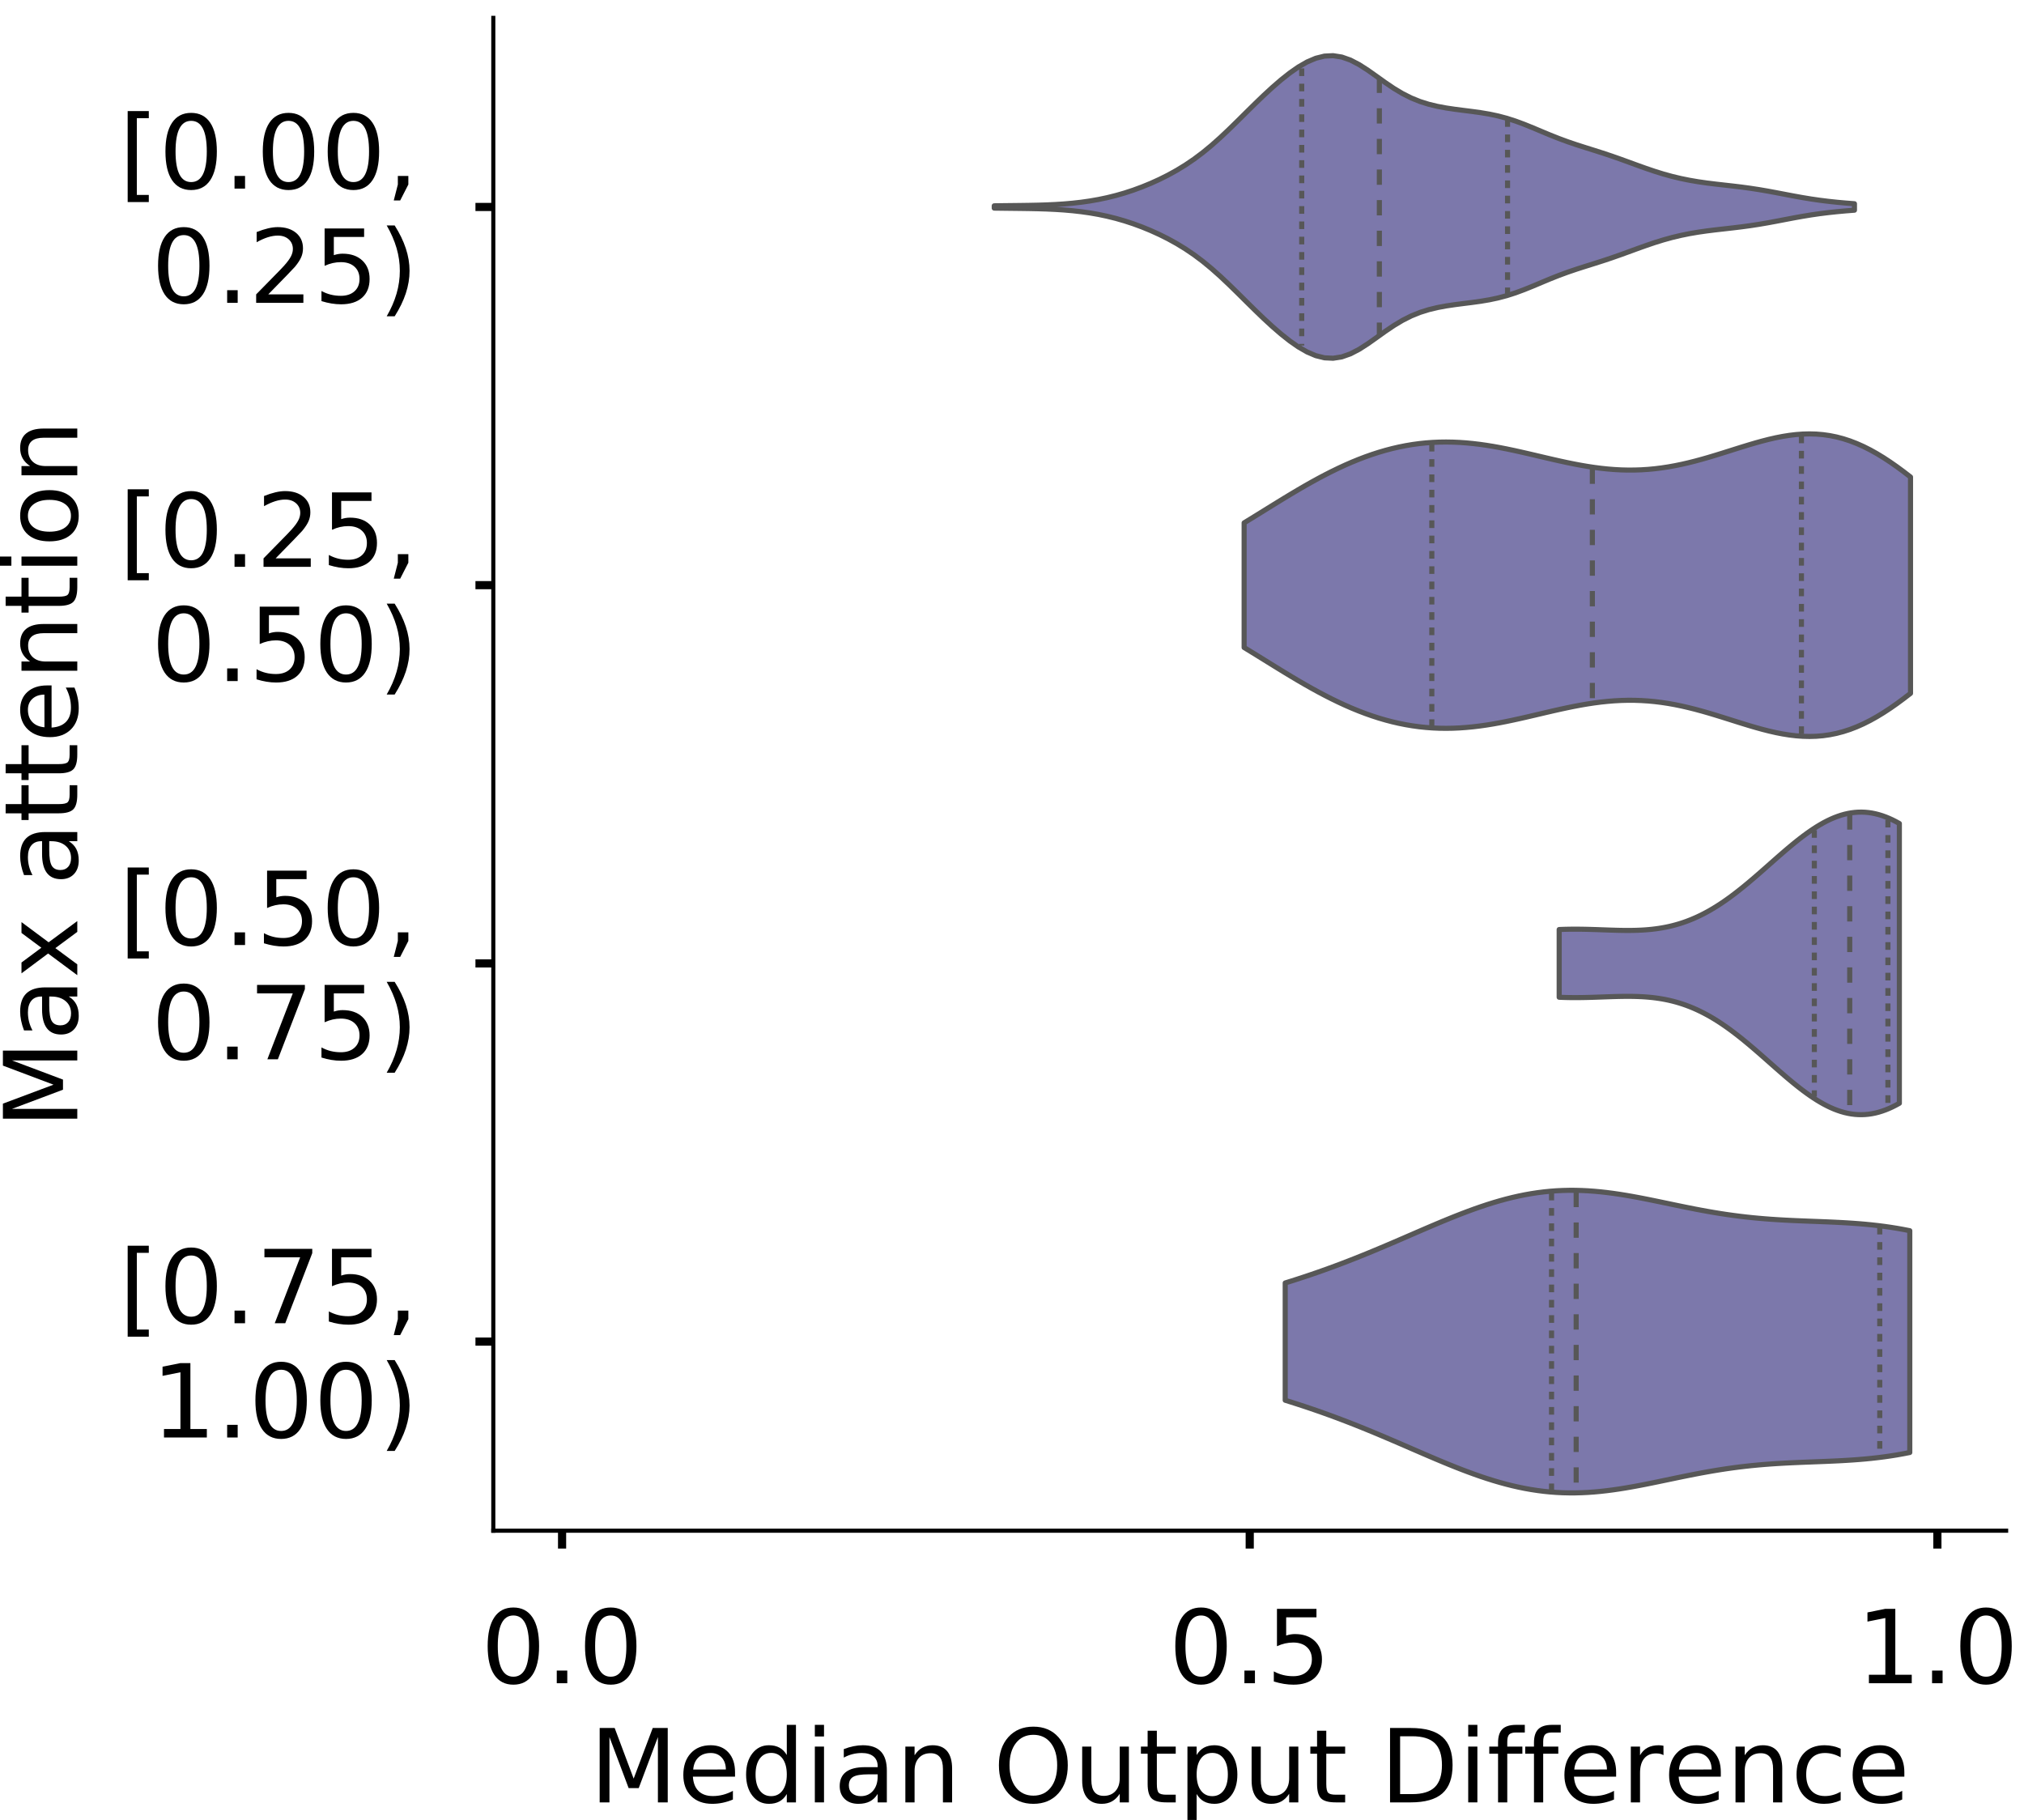 <?xml version="1.0" encoding="utf-8" standalone="no"?>
<!DOCTYPE svg PUBLIC "-//W3C//DTD SVG 1.1//EN"
  "http://www.w3.org/Graphics/SVG/1.1/DTD/svg11.dtd">
<!-- Created with matplotlib (https://matplotlib.org/) -->
<svg height="356.753pt" version="1.1" viewBox="0 0 396.753 356.753" width="396.753pt" xmlns="http://www.w3.org/2000/svg" xmlns:xlink="http://www.w3.org/1999/xlink">
 <defs>
  <style type="text/css">
*{stroke-linecap:butt;stroke-linejoin:round;}
  </style>
 </defs>
 <g id="figure_1">
  <g id="patch_1">
   <path d="M 0 356.753 
L 396.753 356.753 
L 396.753 0 
L 0 0 
z
" style="fill:#ffffff;"/>
  </g>
  <g id="axes_1">
   <g id="patch_2">
    <path d="M 96.7 300.053 
L 393.253 300.053 
L 393.253 3.5 
L 96.7 3.5 
z
" style="fill:#ffffff;"/>
   </g>
   <g id="PolyCollection_1">
    <defs>
     <path d="M 194.897 -315.956 
L 194.897 -316.412 
L 196.6 -316.435 
L 198.303 -316.454 
L 200.007 -316.473 
L 201.71 -316.498 
L 203.413 -316.533 
L 205.116 -316.585 
L 206.82 -316.663 
L 208.523 -316.772 
L 210.226 -316.92 
L 211.929 -317.112 
L 213.632 -317.354 
L 215.336 -317.652 
L 217.039 -318.009 
L 218.742 -318.432 
L 220.445 -318.921 
L 222.149 -319.479 
L 223.852 -320.107 
L 225.555 -320.805 
L 227.258 -321.577 
L 228.962 -322.429 
L 230.665 -323.369 
L 232.368 -324.41 
L 234.071 -325.566 
L 235.775 -326.844 
L 237.478 -328.246 
L 239.181 -329.76 
L 240.884 -331.365 
L 242.588 -333.031 
L 244.291 -334.72 
L 245.994 -336.4 
L 247.697 -338.039 
L 249.401 -339.608 
L 251.104 -341.083 
L 252.807 -342.433 
L 254.51 -343.621 
L 256.213 -344.604 
L 257.917 -345.331 
L 259.62 -345.755 
L 261.323 -345.839 
L 263.026 -345.572 
L 264.73 -344.971 
L 266.433 -344.084 
L 268.136 -342.991 
L 269.839 -341.786 
L 271.543 -340.567 
L 273.246 -339.417 
L 274.949 -338.398 
L 276.652 -337.542 
L 278.356 -336.853 
L 280.059 -336.317 
L 281.762 -335.906 
L 283.465 -335.589 
L 285.169 -335.335 
L 286.872 -335.115 
L 288.575 -334.901 
L 290.278 -334.664 
L 291.982 -334.377 
L 293.685 -334.015 
L 295.388 -333.562 
L 297.091 -333.014 
L 298.794 -332.383 
L 300.498 -331.693 
L 302.201 -330.976 
L 303.904 -330.267 
L 305.607 -329.592 
L 307.311 -328.965 
L 309.014 -328.386 
L 310.717 -327.84 
L 312.42 -327.307 
L 314.124 -326.764 
L 315.827 -326.198 
L 317.53 -325.602 
L 319.233 -324.985 
L 320.937 -324.362 
L 322.64 -323.752 
L 324.343 -323.175 
L 326.046 -322.646 
L 327.75 -322.175 
L 329.453 -321.766 
L 331.156 -321.42 
L 332.859 -321.129 
L 334.563 -320.884 
L 336.266 -320.673 
L 337.969 -320.479 
L 339.672 -320.287 
L 341.375 -320.082 
L 343.079 -319.851 
L 344.782 -319.59 
L 346.485 -319.298 
L 348.188 -318.983 
L 349.892 -318.657 
L 351.595 -318.334 
L 353.298 -318.026 
L 355.001 -317.746 
L 356.705 -317.5 
L 358.408 -317.287 
L 360.111 -317.106 
L 361.814 -316.952 
L 363.518 -316.818 
L 363.518 -315.55 
L 363.518 -315.55 
L 361.814 -315.417 
L 360.111 -315.262 
L 358.408 -315.081 
L 356.705 -314.869 
L 355.001 -314.622 
L 353.298 -314.342 
L 351.595 -314.035 
L 349.892 -313.711 
L 348.188 -313.385 
L 346.485 -313.07 
L 344.782 -312.779 
L 343.079 -312.517 
L 341.375 -312.287 
L 339.672 -312.081 
L 337.969 -311.889 
L 336.266 -311.696 
L 334.563 -311.484 
L 332.859 -311.24 
L 331.156 -310.949 
L 329.453 -310.602 
L 327.75 -310.194 
L 326.046 -309.723 
L 324.343 -309.194 
L 322.64 -308.616 
L 320.937 -308.007 
L 319.233 -307.383 
L 317.53 -306.766 
L 315.827 -306.171 
L 314.124 -305.604 
L 312.42 -305.061 
L 310.717 -304.528 
L 309.014 -303.982 
L 307.311 -303.403 
L 305.607 -302.777 
L 303.904 -302.102 
L 302.201 -301.392 
L 300.498 -300.675 
L 298.794 -299.985 
L 297.091 -299.354 
L 295.388 -298.807 
L 293.685 -298.354 
L 291.982 -297.992 
L 290.278 -297.704 
L 288.575 -297.468 
L 286.872 -297.254 
L 285.169 -297.034 
L 283.465 -296.78 
L 281.762 -296.462 
L 280.059 -296.051 
L 278.356 -295.515 
L 276.652 -294.826 
L 274.949 -293.97 
L 273.246 -292.951 
L 271.543 -291.802 
L 269.839 -290.582 
L 268.136 -289.377 
L 266.433 -288.284 
L 264.73 -287.398 
L 263.026 -286.796 
L 261.323 -286.529 
L 259.62 -286.613 
L 257.917 -287.037 
L 256.213 -287.764 
L 254.51 -288.747 
L 252.807 -289.936 
L 251.104 -291.286 
L 249.401 -292.76 
L 247.697 -294.33 
L 245.994 -295.968 
L 244.291 -297.648 
L 242.588 -299.338 
L 240.884 -301.003 
L 239.181 -302.608 
L 237.478 -304.122 
L 235.775 -305.524 
L 234.071 -306.802 
L 232.368 -307.958 
L 230.665 -308.999 
L 228.962 -309.94 
L 227.258 -310.791 
L 225.555 -311.563 
L 223.852 -312.261 
L 222.149 -312.889 
L 220.445 -313.447 
L 218.742 -313.937 
L 217.039 -314.359 
L 215.336 -314.717 
L 213.632 -315.014 
L 211.929 -315.256 
L 210.226 -315.448 
L 208.523 -315.596 
L 206.82 -315.705 
L 205.116 -315.783 
L 203.413 -315.836 
L 201.71 -315.871 
L 200.007 -315.895 
L 198.303 -315.914 
L 196.6 -315.934 
L 194.897 -315.956 
z
" id="m29d1897cdb" style="stroke:#575757;"/>
    </defs>
    <g clip-path="url(#p6d88f82fcd)">
     <use style="fill:#7c78ab;stroke:#575757;" x="0" xlink:href="#m29d1897cdb" y="356.753"/>
    </g>
   </g>
   <g id="PolyCollection_2">
    <defs>
     <path d="M 243.88 -229.824 
L 243.88 -254.268 
L 245.199 -255.073 
L 246.519 -255.886 
L 247.838 -256.703 
L 249.158 -257.521 
L 250.477 -258.335 
L 251.796 -259.143 
L 253.116 -259.94 
L 254.435 -260.724 
L 255.755 -261.49 
L 257.074 -262.237 
L 258.394 -262.962 
L 259.713 -263.66 
L 261.033 -264.332 
L 262.352 -264.973 
L 263.672 -265.582 
L 264.991 -266.158 
L 266.311 -266.698 
L 267.63 -267.202 
L 268.95 -267.667 
L 270.269 -268.093 
L 271.589 -268.48 
L 272.908 -268.826 
L 274.228 -269.131 
L 275.547 -269.394 
L 276.867 -269.616 
L 278.186 -269.796 
L 279.506 -269.934 
L 280.825 -270.032 
L 282.145 -270.089 
L 283.464 -270.107 
L 284.784 -270.086 
L 286.103 -270.029 
L 287.423 -269.936 
L 288.742 -269.809 
L 290.061 -269.651 
L 291.381 -269.464 
L 292.7 -269.25 
L 294.02 -269.012 
L 295.339 -268.754 
L 296.659 -268.478 
L 297.978 -268.188 
L 299.298 -267.887 
L 300.617 -267.58 
L 301.937 -267.27 
L 303.256 -266.96 
L 304.576 -266.655 
L 305.895 -266.359 
L 307.215 -266.074 
L 308.534 -265.806 
L 309.854 -265.557 
L 311.173 -265.331 
L 312.493 -265.131 
L 313.812 -264.959 
L 315.132 -264.819 
L 316.451 -264.713 
L 317.771 -264.642 
L 319.09 -264.609 
L 320.41 -264.615 
L 321.729 -264.659 
L 323.049 -264.743 
L 324.368 -264.867 
L 325.687 -265.03 
L 327.007 -265.23 
L 328.326 -265.467 
L 329.646 -265.738 
L 330.965 -266.04 
L 332.285 -266.372 
L 333.604 -266.729 
L 334.924 -267.107 
L 336.243 -267.503 
L 337.563 -267.911 
L 338.882 -268.326 
L 340.202 -268.743 
L 341.521 -269.156 
L 342.841 -269.56 
L 344.16 -269.947 
L 345.48 -270.311 
L 346.799 -270.647 
L 348.119 -270.947 
L 349.438 -271.206 
L 350.758 -271.416 
L 352.077 -271.572 
L 353.397 -271.669 
L 354.716 -271.701 
L 356.036 -271.664 
L 357.355 -271.553 
L 358.675 -271.366 
L 359.994 -271.1 
L 361.313 -270.754 
L 362.633 -270.327 
L 363.952 -269.819 
L 365.272 -269.233 
L 366.591 -268.57 
L 367.911 -267.835 
L 369.23 -267.031 
L 370.55 -266.164 
L 371.869 -265.241 
L 373.189 -264.268 
L 374.508 -263.252 
L 374.508 -220.84 
L 374.508 -220.84 
L 373.189 -219.824 
L 371.869 -218.851 
L 370.55 -217.927 
L 369.23 -217.061 
L 367.911 -216.257 
L 366.591 -215.521 
L 365.272 -214.859 
L 363.952 -214.272 
L 362.633 -213.765 
L 361.313 -213.338 
L 359.994 -212.991 
L 358.675 -212.726 
L 357.355 -212.538 
L 356.036 -212.428 
L 354.716 -212.391 
L 353.397 -212.423 
L 352.077 -212.519 
L 350.758 -212.676 
L 349.438 -212.886 
L 348.119 -213.144 
L 346.799 -213.445 
L 345.48 -213.78 
L 344.16 -214.145 
L 342.841 -214.532 
L 341.521 -214.935 
L 340.202 -215.349 
L 338.882 -215.766 
L 337.563 -216.181 
L 336.243 -216.589 
L 334.924 -216.985 
L 333.604 -217.363 
L 332.285 -217.72 
L 330.965 -218.051 
L 329.646 -218.354 
L 328.326 -218.625 
L 327.007 -218.862 
L 325.687 -219.062 
L 324.368 -219.225 
L 323.049 -219.348 
L 321.729 -219.432 
L 320.41 -219.477 
L 319.09 -219.482 
L 317.771 -219.449 
L 316.451 -219.379 
L 315.132 -219.272 
L 313.812 -219.133 
L 312.493 -218.961 
L 311.173 -218.761 
L 309.854 -218.535 
L 308.534 -218.286 
L 307.215 -218.017 
L 305.895 -217.733 
L 304.576 -217.437 
L 303.256 -217.132 
L 301.937 -216.822 
L 300.617 -216.512 
L 299.298 -216.204 
L 297.978 -215.904 
L 296.659 -215.614 
L 295.339 -215.338 
L 294.02 -215.08 
L 292.7 -214.842 
L 291.381 -214.628 
L 290.061 -214.441 
L 288.742 -214.283 
L 287.423 -214.156 
L 286.103 -214.063 
L 284.784 -214.005 
L 283.464 -213.985 
L 282.145 -214.002 
L 280.825 -214.06 
L 279.506 -214.157 
L 278.186 -214.296 
L 276.867 -214.476 
L 275.547 -214.698 
L 274.228 -214.961 
L 272.908 -215.266 
L 271.589 -215.612 
L 270.269 -215.998 
L 268.95 -216.425 
L 267.63 -216.89 
L 266.311 -217.394 
L 264.991 -217.934 
L 263.672 -218.509 
L 262.352 -219.119 
L 261.033 -219.76 
L 259.713 -220.431 
L 258.394 -221.13 
L 257.074 -221.854 
L 255.755 -222.601 
L 254.435 -223.368 
L 253.116 -224.152 
L 251.796 -224.949 
L 250.477 -225.757 
L 249.158 -226.571 
L 247.838 -227.389 
L 246.519 -228.206 
L 245.199 -229.019 
L 243.88 -229.824 
z
" id="m2a0683b60d" style="stroke:#575757;"/>
    </defs>
    <g clip-path="url(#p6d88f82fcd)">
     <use style="fill:#7c78ab;stroke:#575757;" x="0" xlink:href="#m2a0683b60d" y="356.753"/>
    </g>
   </g>
   <g id="PolyCollection_3">
    <defs>
     <path d="M 305.637 -161.268 
L 305.637 -174.547 
L 306.311 -174.574 
L 306.984 -174.593 
L 307.658 -174.606 
L 308.332 -174.613 
L 309.005 -174.614 
L 309.679 -174.609 
L 310.352 -174.6 
L 311.026 -174.587 
L 311.699 -174.57 
L 312.373 -174.55 
L 313.047 -174.528 
L 313.72 -174.504 
L 314.394 -174.48 
L 315.067 -174.456 
L 315.741 -174.433 
L 316.414 -174.412 
L 317.088 -174.394 
L 317.762 -174.38 
L 318.435 -174.371 
L 319.109 -174.368 
L 319.782 -174.372 
L 320.456 -174.384 
L 321.129 -174.404 
L 321.803 -174.435 
L 322.477 -174.476 
L 323.15 -174.529 
L 323.824 -174.595 
L 324.497 -174.675 
L 325.171 -174.77 
L 325.844 -174.879 
L 326.518 -175.005 
L 327.192 -175.148 
L 327.865 -175.309 
L 328.539 -175.487 
L 329.212 -175.685 
L 329.886 -175.902 
L 330.559 -176.138 
L 331.233 -176.395 
L 331.907 -176.671 
L 332.58 -176.968 
L 333.254 -177.286 
L 333.927 -177.624 
L 334.601 -177.982 
L 335.274 -178.36 
L 335.948 -178.759 
L 336.622 -179.176 
L 337.295 -179.613 
L 337.969 -180.068 
L 338.642 -180.54 
L 339.316 -181.029 
L 339.989 -181.535 
L 340.663 -182.055 
L 341.337 -182.589 
L 342.01 -183.135 
L 342.684 -183.693 
L 343.357 -184.261 
L 344.031 -184.837 
L 344.704 -185.421 
L 345.378 -186.01 
L 346.052 -186.603 
L 346.725 -187.198 
L 347.399 -187.793 
L 348.072 -188.387 
L 348.746 -188.978 
L 349.419 -189.563 
L 350.093 -190.142 
L 350.767 -190.711 
L 351.44 -191.27 
L 352.114 -191.816 
L 352.787 -192.347 
L 353.461 -192.862 
L 354.134 -193.358 
L 354.808 -193.835 
L 355.482 -194.289 
L 356.155 -194.72 
L 356.829 -195.125 
L 357.502 -195.504 
L 358.176 -195.855 
L 358.849 -196.176 
L 359.523 -196.466 
L 360.197 -196.724 
L 360.87 -196.95 
L 361.544 -197.141 
L 362.217 -197.297 
L 362.891 -197.418 
L 363.564 -197.503 
L 364.238 -197.551 
L 364.911 -197.563 
L 365.585 -197.538 
L 366.259 -197.476 
L 366.932 -197.377 
L 367.606 -197.242 
L 368.279 -197.071 
L 368.953 -196.864 
L 369.626 -196.623 
L 370.3 -196.348 
L 370.974 -196.04 
L 371.647 -195.699 
L 372.321 -195.329 
L 372.321 -140.486 
L 372.321 -140.486 
L 371.647 -140.116 
L 370.974 -139.775 
L 370.3 -139.467 
L 369.626 -139.192 
L 368.953 -138.951 
L 368.279 -138.744 
L 367.606 -138.573 
L 366.932 -138.438 
L 366.259 -138.339 
L 365.585 -138.277 
L 364.911 -138.252 
L 364.238 -138.264 
L 363.564 -138.312 
L 362.891 -138.397 
L 362.217 -138.518 
L 361.544 -138.674 
L 360.87 -138.865 
L 360.197 -139.091 
L 359.523 -139.349 
L 358.849 -139.639 
L 358.176 -139.96 
L 357.502 -140.311 
L 356.829 -140.69 
L 356.155 -141.095 
L 355.482 -141.526 
L 354.808 -141.98 
L 354.134 -142.457 
L 353.461 -142.953 
L 352.787 -143.468 
L 352.114 -143.999 
L 351.44 -144.545 
L 350.767 -145.104 
L 350.093 -145.673 
L 349.419 -146.252 
L 348.746 -146.837 
L 348.072 -147.428 
L 347.399 -148.022 
L 346.725 -148.617 
L 346.052 -149.212 
L 345.378 -149.805 
L 344.704 -150.394 
L 344.031 -150.978 
L 343.357 -151.554 
L 342.684 -152.122 
L 342.01 -152.68 
L 341.337 -153.226 
L 340.663 -153.76 
L 339.989 -154.28 
L 339.316 -154.786 
L 338.642 -155.275 
L 337.969 -155.747 
L 337.295 -156.202 
L 336.622 -156.639 
L 335.948 -157.056 
L 335.274 -157.455 
L 334.601 -157.833 
L 333.927 -158.191 
L 333.254 -158.529 
L 332.58 -158.847 
L 331.907 -159.144 
L 331.233 -159.42 
L 330.559 -159.677 
L 329.886 -159.913 
L 329.212 -160.13 
L 328.539 -160.328 
L 327.865 -160.506 
L 327.192 -160.667 
L 326.518 -160.81 
L 325.844 -160.936 
L 325.171 -161.045 
L 324.497 -161.14 
L 323.824 -161.22 
L 323.15 -161.286 
L 322.477 -161.339 
L 321.803 -161.38 
L 321.129 -161.411 
L 320.456 -161.431 
L 319.782 -161.443 
L 319.109 -161.447 
L 318.435 -161.444 
L 317.762 -161.435 
L 317.088 -161.421 
L 316.414 -161.403 
L 315.741 -161.382 
L 315.067 -161.359 
L 314.394 -161.335 
L 313.72 -161.311 
L 313.047 -161.287 
L 312.373 -161.265 
L 311.699 -161.245 
L 311.026 -161.228 
L 310.352 -161.215 
L 309.679 -161.206 
L 309.005 -161.201 
L 308.332 -161.202 
L 307.658 -161.209 
L 306.984 -161.222 
L 306.311 -161.241 
L 305.637 -161.268 
z
" id="m39c6a07556" style="stroke:#575757;"/>
    </defs>
    <g clip-path="url(#p6d88f82fcd)">
     <use style="fill:#7c78ab;stroke:#575757;" x="0" xlink:href="#m39c6a07556" y="356.753"/>
    </g>
   </g>
   <g id="PolyCollection_4">
    <defs>
     <path d="M 251.932 -82.272 
L 251.932 -105.266 
L 253.169 -105.653 
L 254.405 -106.049 
L 255.642 -106.455 
L 256.879 -106.87 
L 258.115 -107.295 
L 259.352 -107.73 
L 260.589 -108.175 
L 261.826 -108.63 
L 263.062 -109.095 
L 264.299 -109.57 
L 265.536 -110.054 
L 266.772 -110.547 
L 268.009 -111.049 
L 269.246 -111.559 
L 270.482 -112.076 
L 271.719 -112.599 
L 272.956 -113.127 
L 274.192 -113.659 
L 275.429 -114.194 
L 276.666 -114.73 
L 277.903 -115.266 
L 279.139 -115.8 
L 280.376 -116.33 
L 281.613 -116.855 
L 282.849 -117.373 
L 284.086 -117.881 
L 285.323 -118.378 
L 286.559 -118.862 
L 287.796 -119.33 
L 289.033 -119.781 
L 290.269 -120.213 
L 291.506 -120.624 
L 292.743 -121.012 
L 293.98 -121.375 
L 295.216 -121.713 
L 296.453 -122.022 
L 297.69 -122.303 
L 298.926 -122.554 
L 300.163 -122.774 
L 301.4 -122.963 
L 302.636 -123.119 
L 303.873 -123.244 
L 305.11 -123.336 
L 306.347 -123.396 
L 307.583 -123.424 
L 308.82 -123.422 
L 310.057 -123.39 
L 311.293 -123.329 
L 312.53 -123.24 
L 313.767 -123.126 
L 315.003 -122.988 
L 316.24 -122.827 
L 317.477 -122.646 
L 318.713 -122.447 
L 319.95 -122.233 
L 321.187 -122.005 
L 322.424 -121.766 
L 323.66 -121.518 
L 324.897 -121.265 
L 326.134 -121.008 
L 327.37 -120.749 
L 328.607 -120.491 
L 329.844 -120.236 
L 331.08 -119.986 
L 332.317 -119.743 
L 333.554 -119.509 
L 334.79 -119.284 
L 336.027 -119.071 
L 337.264 -118.87 
L 338.501 -118.682 
L 339.737 -118.508 
L 340.974 -118.347 
L 342.211 -118.201 
L 343.447 -118.069 
L 344.684 -117.951 
L 345.921 -117.846 
L 347.157 -117.752 
L 348.394 -117.67 
L 349.631 -117.598 
L 350.867 -117.534 
L 352.104 -117.477 
L 353.341 -117.426 
L 354.578 -117.377 
L 355.814 -117.33 
L 357.051 -117.283 
L 358.288 -117.233 
L 359.524 -117.178 
L 360.761 -117.117 
L 361.998 -117.047 
L 363.234 -116.967 
L 364.471 -116.875 
L 365.708 -116.768 
L 366.944 -116.645 
L 368.181 -116.506 
L 369.418 -116.348 
L 370.655 -116.17 
L 371.891 -115.971 
L 373.128 -115.751 
L 374.365 -115.508 
L 374.365 -72.03 
L 374.365 -72.03 
L 373.128 -71.788 
L 371.891 -71.567 
L 370.655 -71.369 
L 369.418 -71.191 
L 368.181 -71.033 
L 366.944 -70.893 
L 365.708 -70.77 
L 364.471 -70.664 
L 363.234 -70.571 
L 361.998 -70.491 
L 360.761 -70.421 
L 359.524 -70.36 
L 358.288 -70.306 
L 357.051 -70.256 
L 355.814 -70.208 
L 354.578 -70.161 
L 353.341 -70.113 
L 352.104 -70.061 
L 350.867 -70.004 
L 349.631 -69.94 
L 348.394 -69.868 
L 347.157 -69.786 
L 345.921 -69.693 
L 344.684 -69.587 
L 343.447 -69.469 
L 342.211 -69.337 
L 340.974 -69.191 
L 339.737 -69.031 
L 338.501 -68.857 
L 337.264 -68.669 
L 336.027 -68.468 
L 334.79 -68.254 
L 333.554 -68.03 
L 332.317 -67.795 
L 331.08 -67.552 
L 329.844 -67.302 
L 328.607 -67.047 
L 327.37 -66.789 
L 326.134 -66.531 
L 324.897 -66.273 
L 323.66 -66.02 
L 322.424 -65.772 
L 321.187 -65.534 
L 319.95 -65.306 
L 318.713 -65.091 
L 317.477 -64.892 
L 316.24 -64.711 
L 315.003 -64.551 
L 313.767 -64.412 
L 312.53 -64.298 
L 311.293 -64.209 
L 310.057 -64.148 
L 308.82 -64.116 
L 307.583 -64.114 
L 306.347 -64.142 
L 305.11 -64.203 
L 303.873 -64.295 
L 302.636 -64.419 
L 301.4 -64.576 
L 300.163 -64.764 
L 298.926 -64.984 
L 297.69 -65.235 
L 296.453 -65.516 
L 295.216 -65.826 
L 293.98 -66.163 
L 292.743 -66.526 
L 291.506 -66.914 
L 290.269 -67.325 
L 289.033 -67.757 
L 287.796 -68.208 
L 286.559 -68.677 
L 285.323 -69.16 
L 284.086 -69.657 
L 282.849 -70.166 
L 281.613 -70.683 
L 280.376 -71.208 
L 279.139 -71.738 
L 277.903 -72.272 
L 276.666 -72.808 
L 275.429 -73.344 
L 274.192 -73.879 
L 272.956 -74.411 
L 271.719 -74.939 
L 270.482 -75.462 
L 269.246 -75.979 
L 268.009 -76.489 
L 266.772 -76.991 
L 265.536 -77.484 
L 264.299 -77.969 
L 263.062 -78.443 
L 261.826 -78.908 
L 260.589 -79.364 
L 259.352 -79.809 
L 258.115 -80.244 
L 256.879 -80.669 
L 255.642 -81.084 
L 254.405 -81.489 
L 253.169 -81.885 
L 251.932 -82.272 
z
" id="m84d7e268b6" style="stroke:#575757;"/>
    </defs>
    <g clip-path="url(#p6d88f82fcd)">
     <use style="fill:#7c78ab;stroke:#575757;" x="0" xlink:href="#m84d7e268b6" y="356.753"/>
    </g>
   </g>
   <g id="patch_3">
    <path clip-path="url(#p6d88f82fcd)" d="M 110.18 40.569 
L 110.18 40.569 
L 110.18 40.569 
L 110.18 40.569 
z
" style="fill:#7c78ab;stroke:#575757;stroke-linejoin:miter;stroke-width:0.5;"/>
   </g>
   <g id="matplotlib.axis_1">
    <g id="xtick_1">
     <g id="line2d_1">
      <defs>
       <path d="M 0 0 
L 0 3.5 
" id="m62752966a1" style="stroke:#000000;stroke-width:1.6;"/>
      </defs>
      <g>
       <use style="stroke:#000000;stroke-width:1.6;" x="110.18" xlink:href="#m62752966a1" y="300.053"/>
      </g>
     </g>
     <g id="text_1">
      <!-- 0.0 -->
      <defs>
       <path d="M 31.781 66.406 
Q 24.172 66.406 20.328 58.906 
Q 16.5 51.422 16.5 36.375 
Q 16.5 21.391 20.328 13.891 
Q 24.172 6.391 31.781 6.391 
Q 39.453 6.391 43.281 13.891 
Q 47.125 21.391 47.125 36.375 
Q 47.125 51.422 43.281 58.906 
Q 39.453 66.406 31.781 66.406 
z
M 31.781 74.219 
Q 44.047 74.219 50.516 64.516 
Q 56.984 54.828 56.984 36.375 
Q 56.984 17.969 50.516 8.266 
Q 44.047 -1.422 31.781 -1.422 
Q 19.531 -1.422 13.062 8.266 
Q 6.594 17.969 6.594 36.375 
Q 6.594 54.828 13.062 64.516 
Q 19.531 74.219 31.781 74.219 
z
" id="DejaVuSans-48"/>
       <path d="M 10.688 12.406 
L 21 12.406 
L 21 0 
L 10.688 0 
z
" id="DejaVuSans-46"/>
      </defs>
      <g transform="translate(94.277 329.95)scale(0.2 -0.2)">
       <use xlink:href="#DejaVuSans-48"/>
       <use x="63.623" xlink:href="#DejaVuSans-46"/>
       <use x="95.41" xlink:href="#DejaVuSans-48"/>
      </g>
     </g>
    </g>
    <g id="xtick_2">
     <g id="line2d_2">
      <g>
       <use style="stroke:#000000;stroke-width:1.6;" x="244.977" xlink:href="#m62752966a1" y="300.053"/>
      </g>
     </g>
     <g id="text_2">
      <!-- 0.5 -->
      <defs>
       <path d="M 10.797 72.906 
L 49.516 72.906 
L 49.516 64.594 
L 19.828 64.594 
L 19.828 46.734 
Q 21.969 47.469 24.109 47.828 
Q 26.266 48.188 28.422 48.188 
Q 40.625 48.188 47.75 41.5 
Q 54.891 34.812 54.891 23.391 
Q 54.891 11.625 47.562 5.094 
Q 40.234 -1.422 26.906 -1.422 
Q 22.312 -1.422 17.547 -0.641 
Q 12.797 0.141 7.719 1.703 
L 7.719 11.625 
Q 12.109 9.234 16.797 8.062 
Q 21.484 6.891 26.703 6.891 
Q 35.156 6.891 40.078 11.328 
Q 45.016 15.766 45.016 23.391 
Q 45.016 31 40.078 35.438 
Q 35.156 39.891 26.703 39.891 
Q 22.75 39.891 18.812 39.016 
Q 14.891 38.141 10.797 36.281 
z
" id="DejaVuSans-53"/>
      </defs>
      <g transform="translate(229.074 329.95)scale(0.2 -0.2)">
       <use xlink:href="#DejaVuSans-48"/>
       <use x="63.623" xlink:href="#DejaVuSans-46"/>
       <use x="95.41" xlink:href="#DejaVuSans-53"/>
      </g>
     </g>
    </g>
    <g id="xtick_3">
     <g id="line2d_3">
      <g>
       <use style="stroke:#000000;stroke-width:1.6;" x="379.774" xlink:href="#m62752966a1" y="300.053"/>
      </g>
     </g>
     <g id="text_3">
      <!-- 1.0 -->
      <defs>
       <path d="M 12.406 8.297 
L 28.516 8.297 
L 28.516 63.922 
L 10.984 60.406 
L 10.984 69.391 
L 28.422 72.906 
L 38.281 72.906 
L 38.281 8.297 
L 54.391 8.297 
L 54.391 0 
L 12.406 0 
z
" id="DejaVuSans-49"/>
      </defs>
      <g transform="translate(363.871 329.95)scale(0.2 -0.2)">
       <use xlink:href="#DejaVuSans-49"/>
       <use x="63.623" xlink:href="#DejaVuSans-46"/>
       <use x="95.41" xlink:href="#DejaVuSans-48"/>
      </g>
     </g>
    </g>
    <g id="text_4">
     <!-- Median Output Difference -->
     <defs>
      <path d="M 9.812 72.906 
L 24.516 72.906 
L 43.109 23.297 
L 61.812 72.906 
L 76.516 72.906 
L 76.516 0 
L 66.891 0 
L 66.891 64.016 
L 48.094 14.016 
L 38.188 14.016 
L 19.391 64.016 
L 19.391 0 
L 9.812 0 
z
" id="DejaVuSans-77"/>
      <path d="M 56.203 29.594 
L 56.203 25.203 
L 14.891 25.203 
Q 15.484 15.922 20.484 11.062 
Q 25.484 6.203 34.422 6.203 
Q 39.594 6.203 44.453 7.469 
Q 49.312 8.734 54.109 11.281 
L 54.109 2.781 
Q 49.266 0.734 44.188 -0.344 
Q 39.109 -1.422 33.891 -1.422 
Q 20.797 -1.422 13.156 6.188 
Q 5.516 13.812 5.516 26.812 
Q 5.516 40.234 12.766 48.109 
Q 20.016 56 32.328 56 
Q 43.359 56 49.781 48.891 
Q 56.203 41.797 56.203 29.594 
z
M 47.219 32.234 
Q 47.125 39.594 43.094 43.984 
Q 39.062 48.391 32.422 48.391 
Q 24.906 48.391 20.391 44.141 
Q 15.875 39.891 15.188 32.172 
z
" id="DejaVuSans-101"/>
      <path d="M 45.406 46.391 
L 45.406 75.984 
L 54.391 75.984 
L 54.391 0 
L 45.406 0 
L 45.406 8.203 
Q 42.578 3.328 38.25 0.953 
Q 33.938 -1.422 27.875 -1.422 
Q 17.969 -1.422 11.734 6.484 
Q 5.516 14.406 5.516 27.297 
Q 5.516 40.188 11.734 48.094 
Q 17.969 56 27.875 56 
Q 33.938 56 38.25 53.625 
Q 42.578 51.266 45.406 46.391 
z
M 14.797 27.297 
Q 14.797 17.391 18.875 11.75 
Q 22.953 6.109 30.078 6.109 
Q 37.203 6.109 41.297 11.75 
Q 45.406 17.391 45.406 27.297 
Q 45.406 37.203 41.297 42.844 
Q 37.203 48.484 30.078 48.484 
Q 22.953 48.484 18.875 42.844 
Q 14.797 37.203 14.797 27.297 
z
" id="DejaVuSans-100"/>
      <path d="M 9.422 54.688 
L 18.406 54.688 
L 18.406 0 
L 9.422 0 
z
M 9.422 75.984 
L 18.406 75.984 
L 18.406 64.594 
L 9.422 64.594 
z
" id="DejaVuSans-105"/>
      <path d="M 34.281 27.484 
Q 23.391 27.484 19.188 25 
Q 14.984 22.516 14.984 16.5 
Q 14.984 11.719 18.141 8.906 
Q 21.297 6.109 26.703 6.109 
Q 34.188 6.109 38.703 11.406 
Q 43.219 16.703 43.219 25.484 
L 43.219 27.484 
z
M 52.203 31.203 
L 52.203 0 
L 43.219 0 
L 43.219 8.297 
Q 40.141 3.328 35.547 0.953 
Q 30.953 -1.422 24.312 -1.422 
Q 15.922 -1.422 10.953 3.297 
Q 6 8.016 6 15.922 
Q 6 25.141 12.172 29.828 
Q 18.359 34.516 30.609 34.516 
L 43.219 34.516 
L 43.219 35.406 
Q 43.219 41.609 39.141 45 
Q 35.062 48.391 27.688 48.391 
Q 23 48.391 18.547 47.266 
Q 14.109 46.141 10.016 43.891 
L 10.016 52.203 
Q 14.938 54.109 19.578 55.047 
Q 24.219 56 28.609 56 
Q 40.484 56 46.344 49.844 
Q 52.203 43.703 52.203 31.203 
z
" id="DejaVuSans-97"/>
      <path d="M 54.891 33.016 
L 54.891 0 
L 45.906 0 
L 45.906 32.719 
Q 45.906 40.484 42.875 44.328 
Q 39.844 48.188 33.797 48.188 
Q 26.516 48.188 22.312 43.547 
Q 18.109 38.922 18.109 30.906 
L 18.109 0 
L 9.078 0 
L 9.078 54.688 
L 18.109 54.688 
L 18.109 46.188 
Q 21.344 51.125 25.703 53.562 
Q 30.078 56 35.797 56 
Q 45.219 56 50.047 50.172 
Q 54.891 44.344 54.891 33.016 
z
" id="DejaVuSans-110"/>
      <path id="DejaVuSans-32"/>
      <path d="M 39.406 66.219 
Q 28.656 66.219 22.328 58.203 
Q 16.016 50.203 16.016 36.375 
Q 16.016 22.609 22.328 14.594 
Q 28.656 6.594 39.406 6.594 
Q 50.141 6.594 56.422 14.594 
Q 62.703 22.609 62.703 36.375 
Q 62.703 50.203 56.422 58.203 
Q 50.141 66.219 39.406 66.219 
z
M 39.406 74.219 
Q 54.734 74.219 63.906 63.938 
Q 73.094 53.656 73.094 36.375 
Q 73.094 19.141 63.906 8.859 
Q 54.734 -1.422 39.406 -1.422 
Q 24.031 -1.422 14.812 8.828 
Q 5.609 19.094 5.609 36.375 
Q 5.609 53.656 14.812 63.938 
Q 24.031 74.219 39.406 74.219 
z
" id="DejaVuSans-79"/>
      <path d="M 8.5 21.578 
L 8.5 54.688 
L 17.484 54.688 
L 17.484 21.922 
Q 17.484 14.156 20.5 10.266 
Q 23.531 6.391 29.594 6.391 
Q 36.859 6.391 41.078 11.031 
Q 45.312 15.672 45.312 23.688 
L 45.312 54.688 
L 54.297 54.688 
L 54.297 0 
L 45.312 0 
L 45.312 8.406 
Q 42.047 3.422 37.719 1 
Q 33.406 -1.422 27.688 -1.422 
Q 18.266 -1.422 13.375 4.438 
Q 8.5 10.297 8.5 21.578 
z
M 31.109 56 
z
" id="DejaVuSans-117"/>
      <path d="M 18.312 70.219 
L 18.312 54.688 
L 36.812 54.688 
L 36.812 47.703 
L 18.312 47.703 
L 18.312 18.016 
Q 18.312 11.328 20.141 9.422 
Q 21.969 7.516 27.594 7.516 
L 36.812 7.516 
L 36.812 0 
L 27.594 0 
Q 17.188 0 13.234 3.875 
Q 9.281 7.766 9.281 18.016 
L 9.281 47.703 
L 2.688 47.703 
L 2.688 54.688 
L 9.281 54.688 
L 9.281 70.219 
z
" id="DejaVuSans-116"/>
      <path d="M 18.109 8.203 
L 18.109 -20.797 
L 9.078 -20.797 
L 9.078 54.688 
L 18.109 54.688 
L 18.109 46.391 
Q 20.953 51.266 25.266 53.625 
Q 29.594 56 35.594 56 
Q 45.562 56 51.781 48.094 
Q 58.016 40.188 58.016 27.297 
Q 58.016 14.406 51.781 6.484 
Q 45.562 -1.422 35.594 -1.422 
Q 29.594 -1.422 25.266 0.953 
Q 20.953 3.328 18.109 8.203 
z
M 48.688 27.297 
Q 48.688 37.203 44.609 42.844 
Q 40.531 48.484 33.406 48.484 
Q 26.266 48.484 22.188 42.844 
Q 18.109 37.203 18.109 27.297 
Q 18.109 17.391 22.188 11.75 
Q 26.266 6.109 33.406 6.109 
Q 40.531 6.109 44.609 11.75 
Q 48.688 17.391 48.688 27.297 
z
" id="DejaVuSans-112"/>
      <path d="M 19.672 64.797 
L 19.672 8.109 
L 31.594 8.109 
Q 46.688 8.109 53.688 14.938 
Q 60.688 21.781 60.688 36.531 
Q 60.688 51.172 53.688 57.984 
Q 46.688 64.797 31.594 64.797 
z
M 9.812 72.906 
L 30.078 72.906 
Q 51.266 72.906 61.172 64.094 
Q 71.094 55.281 71.094 36.531 
Q 71.094 17.672 61.125 8.828 
Q 51.172 0 30.078 0 
L 9.812 0 
z
" id="DejaVuSans-68"/>
      <path d="M 37.109 75.984 
L 37.109 68.5 
L 28.516 68.5 
Q 23.688 68.5 21.797 66.547 
Q 19.922 64.594 19.922 59.516 
L 19.922 54.688 
L 34.719 54.688 
L 34.719 47.703 
L 19.922 47.703 
L 19.922 0 
L 10.891 0 
L 10.891 47.703 
L 2.297 47.703 
L 2.297 54.688 
L 10.891 54.688 
L 10.891 58.5 
Q 10.891 67.625 15.141 71.797 
Q 19.391 75.984 28.609 75.984 
z
" id="DejaVuSans-102"/>
      <path d="M 41.109 46.297 
Q 39.594 47.172 37.812 47.578 
Q 36.031 48 33.891 48 
Q 26.266 48 22.188 43.047 
Q 18.109 38.094 18.109 28.812 
L 18.109 0 
L 9.078 0 
L 9.078 54.688 
L 18.109 54.688 
L 18.109 46.188 
Q 20.953 51.172 25.484 53.578 
Q 30.031 56 36.531 56 
Q 37.453 56 38.578 55.875 
Q 39.703 55.766 41.062 55.516 
z
" id="DejaVuSans-114"/>
      <path d="M 48.781 52.594 
L 48.781 44.188 
Q 44.969 46.297 41.141 47.344 
Q 37.312 48.391 33.406 48.391 
Q 24.656 48.391 19.812 42.844 
Q 14.984 37.312 14.984 27.297 
Q 14.984 17.281 19.812 11.734 
Q 24.656 6.203 33.406 6.203 
Q 37.312 6.203 41.141 7.25 
Q 44.969 8.297 48.781 10.406 
L 48.781 2.094 
Q 45.016 0.344 40.984 -0.531 
Q 36.969 -1.422 32.422 -1.422 
Q 20.062 -1.422 12.781 6.344 
Q 5.516 14.109 5.516 27.297 
Q 5.516 40.672 12.859 48.328 
Q 20.219 56 33.016 56 
Q 37.156 56 41.109 55.141 
Q 45.062 54.297 48.781 52.594 
z
" id="DejaVuSans-99"/>
     </defs>
     <g transform="translate(115.589 353.306)scale(0.2 -0.2)">
      <use xlink:href="#DejaVuSans-77"/>
      <use x="86.279" xlink:href="#DejaVuSans-101"/>
      <use x="147.803" xlink:href="#DejaVuSans-100"/>
      <use x="211.279" xlink:href="#DejaVuSans-105"/>
      <use x="239.062" xlink:href="#DejaVuSans-97"/>
      <use x="300.342" xlink:href="#DejaVuSans-110"/>
      <use x="363.721" xlink:href="#DejaVuSans-32"/>
      <use x="395.508" xlink:href="#DejaVuSans-79"/>
      <use x="474.219" xlink:href="#DejaVuSans-117"/>
      <use x="537.598" xlink:href="#DejaVuSans-116"/>
      <use x="576.807" xlink:href="#DejaVuSans-112"/>
      <use x="640.283" xlink:href="#DejaVuSans-117"/>
      <use x="703.662" xlink:href="#DejaVuSans-116"/>
      <use x="742.871" xlink:href="#DejaVuSans-32"/>
      <use x="774.658" xlink:href="#DejaVuSans-68"/>
      <use x="851.66" xlink:href="#DejaVuSans-105"/>
      <use x="879.443" xlink:href="#DejaVuSans-102"/>
      <use x="914.648" xlink:href="#DejaVuSans-102"/>
      <use x="949.854" xlink:href="#DejaVuSans-101"/>
      <use x="1011.377" xlink:href="#DejaVuSans-114"/>
      <use x="1052.459" xlink:href="#DejaVuSans-101"/>
      <use x="1113.982" xlink:href="#DejaVuSans-110"/>
      <use x="1177.361" xlink:href="#DejaVuSans-99"/>
      <use x="1232.342" xlink:href="#DejaVuSans-101"/>
     </g>
    </g>
   </g>
   <g id="matplotlib.axis_2">
    <g id="ytick_1">
     <g id="line2d_4">
      <defs>
       <path d="M 0 0 
L -3.5 0 
" id="m392bf6836a" style="stroke:#000000;stroke-width:1.6;"/>
      </defs>
      <g>
       <use style="stroke:#000000;stroke-width:1.6;" x="96.7" xlink:href="#m392bf6836a" y="40.569"/>
      </g>
     </g>
     <g id="text_5">
      <!-- [0.00, -->
      <defs>
       <path d="M 8.594 75.984 
L 29.297 75.984 
L 29.297 69 
L 17.578 69 
L 17.578 -6.203 
L 29.297 -6.203 
L 29.297 -13.188 
L 8.594 -13.188 
z
" id="DejaVuSans-91"/>
       <path d="M 11.719 12.406 
L 22.016 12.406 
L 22.016 4 
L 14.016 -11.625 
L 7.719 -11.625 
L 11.719 4 
z
" id="DejaVuSans-44"/>
      </defs>
      <g transform="translate(23.309 36.97)scale(0.2 -0.2)">
       <use xlink:href="#DejaVuSans-91"/>
       <use x="39.014" xlink:href="#DejaVuSans-48"/>
       <use x="102.637" xlink:href="#DejaVuSans-46"/>
       <use x="134.424" xlink:href="#DejaVuSans-48"/>
       <use x="198.047" xlink:href="#DejaVuSans-48"/>
       <use x="261.67" xlink:href="#DejaVuSans-44"/>
      </g>
      <!-- 0.25) -->
      <defs>
       <path d="M 19.188 8.297 
L 53.609 8.297 
L 53.609 0 
L 7.328 0 
L 7.328 8.297 
Q 12.938 14.109 22.625 23.891 
Q 32.328 33.688 34.812 36.531 
Q 39.547 41.844 41.422 45.531 
Q 43.312 49.219 43.312 52.781 
Q 43.312 58.594 39.234 62.25 
Q 35.156 65.922 28.609 65.922 
Q 23.969 65.922 18.812 64.312 
Q 13.672 62.703 7.812 59.422 
L 7.812 69.391 
Q 13.766 71.781 18.938 73 
Q 24.125 74.219 28.422 74.219 
Q 39.75 74.219 46.484 68.547 
Q 53.219 62.891 53.219 53.422 
Q 53.219 48.922 51.531 44.891 
Q 49.859 40.875 45.406 35.406 
Q 44.188 33.984 37.641 27.219 
Q 31.109 20.453 19.188 8.297 
z
" id="DejaVuSans-50"/>
       <path d="M 8.016 75.875 
L 15.828 75.875 
Q 23.141 64.359 26.781 53.312 
Q 30.422 42.281 30.422 31.391 
Q 30.422 20.453 26.781 9.375 
Q 23.141 -1.703 15.828 -13.188 
L 8.016 -13.188 
Q 14.5 -2 17.703 9.062 
Q 20.906 20.125 20.906 31.391 
Q 20.906 42.672 17.703 53.656 
Q 14.5 64.656 8.016 75.875 
z
" id="DejaVuSans-41"/>
      </defs>
      <g transform="translate(29.666 59.365)scale(0.2 -0.2)">
       <use xlink:href="#DejaVuSans-48"/>
       <use x="63.623" xlink:href="#DejaVuSans-46"/>
       <use x="95.41" xlink:href="#DejaVuSans-50"/>
       <use x="159.033" xlink:href="#DejaVuSans-53"/>
       <use x="222.656" xlink:href="#DejaVuSans-41"/>
      </g>
     </g>
    </g>
    <g id="ytick_2">
     <g id="line2d_5">
      <g>
       <use style="stroke:#000000;stroke-width:1.6;" x="96.7" xlink:href="#m392bf6836a" y="114.707"/>
      </g>
     </g>
     <g id="text_6">
      <!-- [0.25, -->
      <g transform="translate(23.309 111.108)scale(0.2 -0.2)">
       <use xlink:href="#DejaVuSans-91"/>
       <use x="39.014" xlink:href="#DejaVuSans-48"/>
       <use x="102.637" xlink:href="#DejaVuSans-46"/>
       <use x="134.424" xlink:href="#DejaVuSans-50"/>
       <use x="198.047" xlink:href="#DejaVuSans-53"/>
       <use x="261.67" xlink:href="#DejaVuSans-44"/>
      </g>
      <!-- 0.50) -->
      <g transform="translate(29.666 133.504)scale(0.2 -0.2)">
       <use xlink:href="#DejaVuSans-48"/>
       <use x="63.623" xlink:href="#DejaVuSans-46"/>
       <use x="95.41" xlink:href="#DejaVuSans-53"/>
       <use x="159.033" xlink:href="#DejaVuSans-48"/>
       <use x="222.656" xlink:href="#DejaVuSans-41"/>
      </g>
     </g>
    </g>
    <g id="ytick_3">
     <g id="line2d_6">
      <g>
       <use style="stroke:#000000;stroke-width:1.6;" x="96.7" xlink:href="#m392bf6836a" y="188.846"/>
      </g>
     </g>
     <g id="text_7">
      <!-- [0.50, -->
      <g transform="translate(23.309 185.246)scale(0.2 -0.2)">
       <use xlink:href="#DejaVuSans-91"/>
       <use x="39.014" xlink:href="#DejaVuSans-48"/>
       <use x="102.637" xlink:href="#DejaVuSans-46"/>
       <use x="134.424" xlink:href="#DejaVuSans-53"/>
       <use x="198.047" xlink:href="#DejaVuSans-48"/>
       <use x="261.67" xlink:href="#DejaVuSans-44"/>
      </g>
      <!-- 0.75) -->
      <defs>
       <path d="M 8.203 72.906 
L 55.078 72.906 
L 55.078 68.703 
L 28.609 0 
L 18.312 0 
L 43.219 64.594 
L 8.203 64.594 
z
" id="DejaVuSans-55"/>
      </defs>
      <g transform="translate(29.666 207.642)scale(0.2 -0.2)">
       <use xlink:href="#DejaVuSans-48"/>
       <use x="63.623" xlink:href="#DejaVuSans-46"/>
       <use x="95.41" xlink:href="#DejaVuSans-55"/>
       <use x="159.033" xlink:href="#DejaVuSans-53"/>
       <use x="222.656" xlink:href="#DejaVuSans-41"/>
      </g>
     </g>
    </g>
    <g id="ytick_4">
     <g id="line2d_7">
      <g>
       <use style="stroke:#000000;stroke-width:1.6;" x="96.7" xlink:href="#m392bf6836a" y="262.984"/>
      </g>
     </g>
     <g id="text_8">
      <!-- [0.75, -->
      <g transform="translate(23.309 259.385)scale(0.2 -0.2)">
       <use xlink:href="#DejaVuSans-91"/>
       <use x="39.014" xlink:href="#DejaVuSans-48"/>
       <use x="102.637" xlink:href="#DejaVuSans-46"/>
       <use x="134.424" xlink:href="#DejaVuSans-55"/>
       <use x="198.047" xlink:href="#DejaVuSans-53"/>
       <use x="261.67" xlink:href="#DejaVuSans-44"/>
      </g>
      <!-- 1.00) -->
      <g transform="translate(29.666 281.78)scale(0.2 -0.2)">
       <use xlink:href="#DejaVuSans-49"/>
       <use x="63.623" xlink:href="#DejaVuSans-46"/>
       <use x="95.41" xlink:href="#DejaVuSans-48"/>
       <use x="159.033" xlink:href="#DejaVuSans-48"/>
       <use x="222.656" xlink:href="#DejaVuSans-41"/>
      </g>
     </g>
    </g>
    <g id="text_9">
     <!-- Max attention -->
     <defs>
      <path d="M 54.891 54.688 
L 35.109 28.078 
L 55.906 0 
L 45.312 0 
L 29.391 21.484 
L 13.484 0 
L 2.875 0 
L 24.125 28.609 
L 4.688 54.688 
L 15.281 54.688 
L 29.781 35.203 
L 44.281 54.688 
z
" id="DejaVuSans-120"/>
      <path d="M 30.609 48.391 
Q 23.391 48.391 19.188 42.75 
Q 14.984 37.109 14.984 27.297 
Q 14.984 17.484 19.156 11.844 
Q 23.344 6.203 30.609 6.203 
Q 37.797 6.203 41.984 11.859 
Q 46.188 17.531 46.188 27.297 
Q 46.188 37.016 41.984 42.703 
Q 37.797 48.391 30.609 48.391 
z
M 30.609 56 
Q 42.328 56 49.016 48.375 
Q 55.719 40.766 55.719 27.297 
Q 55.719 13.875 49.016 6.219 
Q 42.328 -1.422 30.609 -1.422 
Q 18.844 -1.422 12.172 6.219 
Q 5.516 13.875 5.516 27.297 
Q 5.516 40.766 12.172 48.375 
Q 18.844 56 30.609 56 
z
" id="DejaVuSans-111"/>
     </defs>
     <g transform="translate(15.15 221.244)rotate(-90)scale(0.2 -0.2)">
      <use xlink:href="#DejaVuSans-77"/>
      <use x="86.279" xlink:href="#DejaVuSans-97"/>
      <use x="147.559" xlink:href="#DejaVuSans-120"/>
      <use x="206.738" xlink:href="#DejaVuSans-32"/>
      <use x="238.525" xlink:href="#DejaVuSans-97"/>
      <use x="299.805" xlink:href="#DejaVuSans-116"/>
      <use x="339.014" xlink:href="#DejaVuSans-116"/>
      <use x="378.223" xlink:href="#DejaVuSans-101"/>
      <use x="439.746" xlink:href="#DejaVuSans-110"/>
      <use x="503.125" xlink:href="#DejaVuSans-116"/>
      <use x="542.334" xlink:href="#DejaVuSans-105"/>
      <use x="570.117" xlink:href="#DejaVuSans-111"/>
      <use x="631.299" xlink:href="#DejaVuSans-110"/>
     </g>
    </g>
   </g>
   <g id="line2d_8">
    <path clip-path="url(#p6d88f82fcd)" d="M 255.168 13.406 
L 255.168 67.732 
" style="fill:none;stroke:#575757;stroke-dasharray:1.5,1.5;stroke-dashoffset:0;"/>
   </g>
   <g id="line2d_9">
    <path clip-path="url(#p6d88f82fcd)" d="M 270.387 15.223 
L 270.387 65.915 
" style="fill:none;stroke:#575757;stroke-dasharray:3,3;stroke-dashoffset:0;"/>
   </g>
   <g id="line2d_10">
    <path clip-path="url(#p6d88f82fcd)" d="M 295.515 23.365 
L 295.515 57.773 
" style="fill:none;stroke:#575757;stroke-dasharray:1.5,1.5;stroke-dashoffset:0;"/>
   </g>
   <g id="line2d_11">
    <path clip-path="url(#p6d88f82fcd)" d="M 280.671 87.001 
L 280.671 142.414 
" style="fill:none;stroke:#575757;stroke-dasharray:1.5,1.5;stroke-dashoffset:0;"/>
   </g>
   <g id="line2d_12">
    <path clip-path="url(#p6d88f82fcd)" d="M 312.139 91.854 
L 312.139 137.561 
" style="fill:none;stroke:#575757;stroke-dasharray:3,3;stroke-dashoffset:0;"/>
   </g>
   <g id="line2d_13">
    <path clip-path="url(#p6d88f82fcd)" d="M 353.123 85.38 
L 353.123 144.035 
" style="fill:none;stroke:#575757;stroke-dasharray:1.5,1.5;stroke-dashoffset:0;"/>
   </g>
   <g id="line2d_14">
    <path clip-path="url(#p6d88f82fcd)" d="M 355.654 162.728 
L 355.654 214.964 
" style="fill:none;stroke:#575757;stroke-dasharray:1.5,1.5;stroke-dashoffset:0;"/>
   </g>
   <g id="line2d_15">
    <path clip-path="url(#p6d88f82fcd)" d="M 362.591 159.63 
L 362.591 218.061 
" style="fill:none;stroke:#575757;stroke-dasharray:3,3;stroke-dashoffset:0;"/>
   </g>
   <g id="line2d_16">
    <path clip-path="url(#p6d88f82fcd)" d="M 370.076 160.69 
L 370.076 217.002 
" style="fill:none;stroke:#575757;stroke-dasharray:1.5,1.5;stroke-dashoffset:0;"/>
   </g>
   <g id="line2d_17">
    <path clip-path="url(#p6d88f82fcd)" d="M 304.141 233.804 
L 304.141 292.164 
" style="fill:none;stroke:#575757;stroke-dasharray:1.5,1.5;stroke-dashoffset:0;"/>
   </g>
   <g id="line2d_18">
    <path clip-path="url(#p6d88f82fcd)" d="M 308.967 233.628 
L 308.967 292.341 
" style="fill:none;stroke:#575757;stroke-dasharray:3,3;stroke-dashoffset:0;"/>
   </g>
   <g id="line2d_19">
    <path clip-path="url(#p6d88f82fcd)" d="M 368.476 240.475 
L 368.476 285.493 
" style="fill:none;stroke:#575757;stroke-dasharray:1.5,1.5;stroke-dashoffset:0;"/>
   </g>
   <g id="patch_4">
    <path d="M 96.7 300.053 
L 96.7 3.5 
" style="fill:none;stroke:#000000;stroke-linecap:square;stroke-linejoin:miter;stroke-width:0.8;"/>
   </g>
   <g id="patch_5">
    <path d="M 96.7 300.053 
L 393.253 300.053 
" style="fill:none;stroke:#000000;stroke-linecap:square;stroke-linejoin:miter;stroke-width:0.8;"/>
   </g>
  </g>
 </g>
 <defs>
  <clipPath id="p6d88f82fcd">
   <rect height="296.553" width="296.553" x="96.7" y="3.5"/>
  </clipPath>
 </defs>
</svg>
